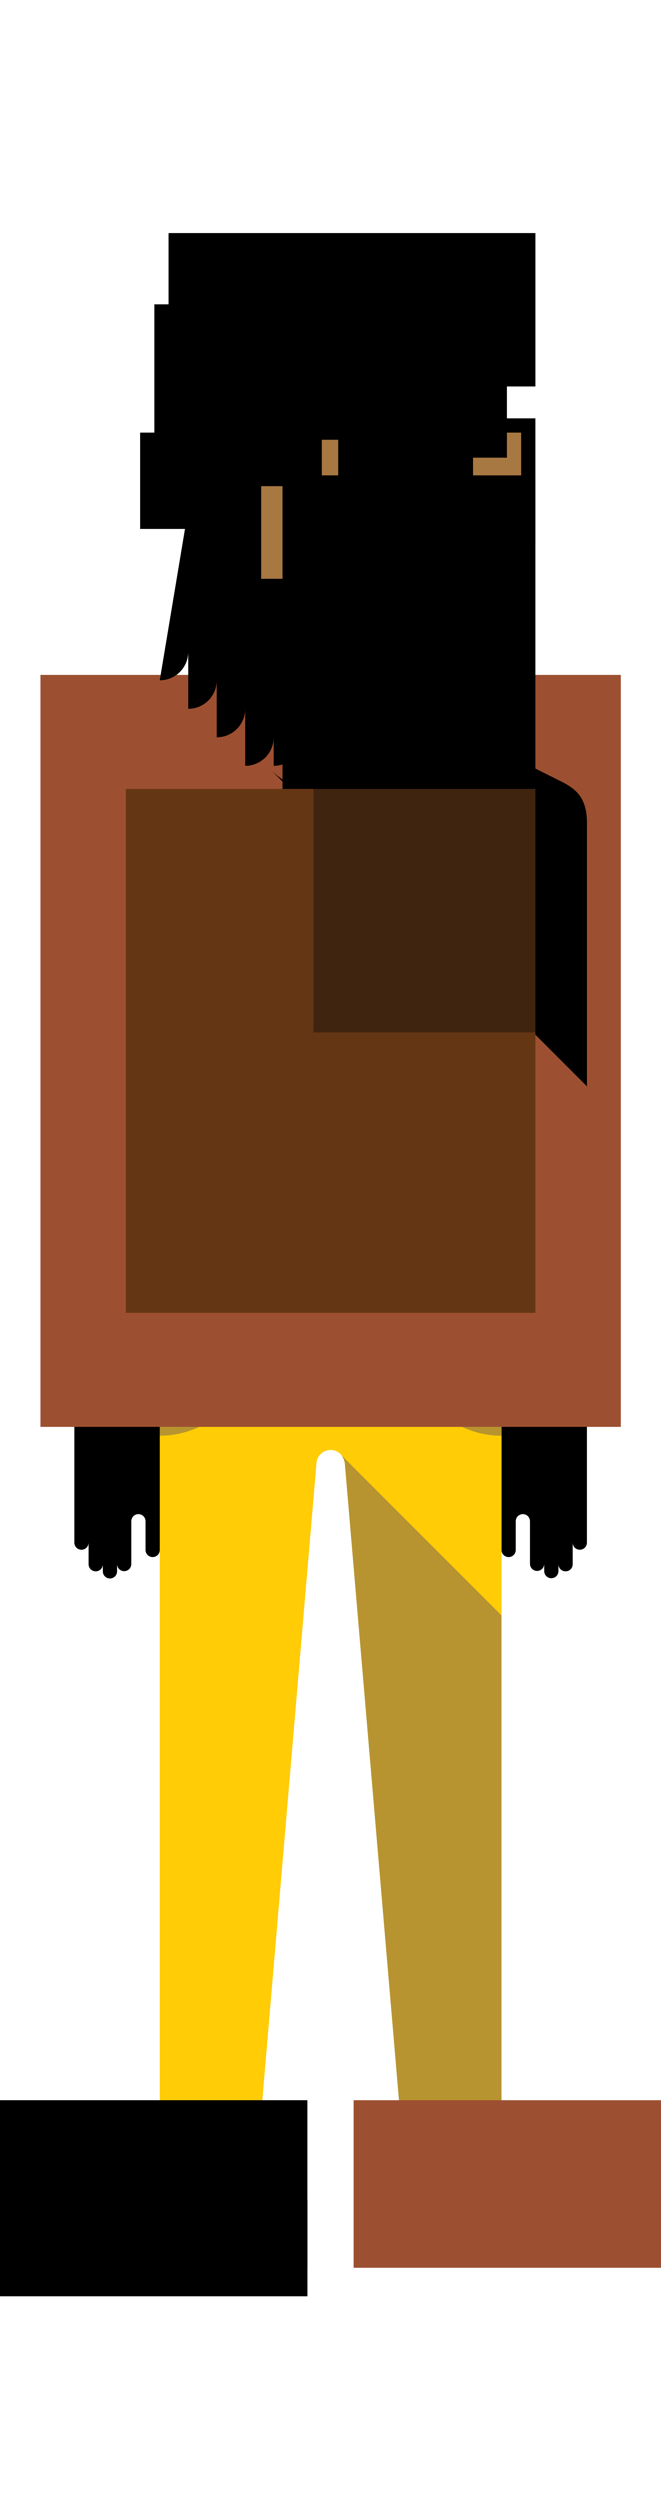 <svg xmlns="http://www.w3.org/2000/svg" id="10d077d9-48ad-4202-849b-1ebd5f47a2b1" data-name="6838c3e1-efa4-4623-9be6-c272a445ec4c" viewBox="0 0 90 340.16"><defs><style>.ddeae75d-22e1-40c6-97df-b16d77d36d7e{fill:none;clip-rule:evenodd}.f2609a43-b683-438f-a0de-02ed8eef80df{clip-path:url(#4c57af4e-71d7-45ba-a8c3-f5fb71f69aeb)}.ba5ace41-33e6-4dd0-8331-1bbde46eff29{clip-path:url(#d38d5039-191f-466f-82e7-8a31fc9726b9)}.a42d4922-c5c7-4122-8677-8dd84d01ec24{fill:#ffcc05}.a74e4b61-fd72-41f4-8f9f-96ca1cf2366e{clip-path:url(#42fee76e-f56b-4f23-bd92-1f667bdab7fc)}.e201acf2-08f1-4f92-bc4b-5a4bd8da7bcf{fill:#b7942f}.ed8e281e-bc82-45db-b9cf-029d31c3ebf8{clip-path:url(#8f6717b2-2862-43d6-a5fc-55135be08286)}.bd61819c-7fee-4e1a-8b7a-821c28f1c36f{clip-path:url(#a411db7a-0e9c-4f82-ac21-578e6e74b083)}.c531cf41-63f2-4d06-bfaa-25fc8f9578c6{fill:#a77841}.f4905f44-764a-412c-b206-d6f71578e882{clip-path:url(#f421cc9e-8eca-45cd-b6ae-92918a4d9d09)}.ba1d3188-0911-4406-b7d6-dc9aa5d5d446{clip-path:url(#74cc6a19-c3c1-4864-a4b0-8abf752b5a3c)}.b60a0001-81ed-45b1-bf25-9028217103c7{clip-path:url(#2af0a62d-4266-4ab3-b72d-94d827b29807)}.a281c6a5-ba67-4e03-9281-f1574c5bae1f{clip-path:url(#19c097f9-ef17-4ba8-8d1f-fbb8b27c843c)}.b0515b18-a570-417c-bb5c-550b06aab9d7{clip-path:url(#c052d8df-aebc-40da-9e66-a8e2b9d85611)}.fa4b5013-d0aa-41cc-94c8-8da97e9a58d4{clip-path:url(#b6deeee2-bcf3-4b2d-be67-e78003305bf4)}.b4c1e5e6-80f8-4c43-8183-f5bb977b285c{clip-path:url(#de273385-8f89-4a3d-af66-f202650e61f8)}.e3c2392b-8596-4ef3-a92e-d7285d2dccdb{clip-path:url(#7236a686-29a8-4f0c-ac7f-bf4e5b414b65)}.caae3564-5ec1-4088-83cb-1af578ec1def{clip-path:url(#1e78f748-2eff-42bf-beb5-6e19ac5a9dc0)}.a20c12e8-c128-4cb9-8f5f-270fc52652c0{clip-path:url(#af53a439-f03f-44ff-9a0c-a8ff0c0e4361)}.a31bae89-45dd-4daf-809f-0e2f7f41235d{clip-path:url(#0bdd9eac-140a-415c-83fd-c5a20b1f6e70)}.f8082254-f737-4f46-9bd8-f6b8ca0163d6{fill:#9d5031}.dba38419-e5a5-4585-a284-d143812eb1fc{clip-path:url(#81437b03-6e58-48ac-a623-ecfdc01dfbb3)}.c93d0eec-593e-448b-a32a-c595e58a221c{clip-path:url(#fe6bf25b-3e7c-493b-8fb9-4e515b556349)}.de775c73-6381-4fca-9c3e-c9a0c30e2bd9{clip-path:url(#c6d9b38b-1ba5-4b66-ba98-8c7b37846653)}.b278e2ca-fabd-4892-b379-af50c550b694{fill:#e5e5e4}.b9844eff-70aa-4e74-b469-26dc03074411{fill:#653614}.d05490a7-58c8-450f-b6ac-b36475d3e802{fill:#3f2410}</style><clipPath id="4c57af4e-71d7-45ba-a8c3-f5fb71f69aeb"><path d="M68.283 210.866a.97.97 0 1 0 1.939 0v-3.878a.969.969 0 1 1 1.938 0v5.818a.97.97 0 0 0 1.939.012v.958a.969.969 0 1 0 1.938 0v-.97a.97.97 0 1 0 1.939 0V209.9a.969.969 0 0 0 1.938 0v-74.667H68.283v75.634z" class="ddeae75d-22e1-40c6-97df-b16d77d36d7e"/></clipPath><clipPath id="d38d5039-191f-466f-82e7-8a31fc9726b9"><path d="M21.755 177.9h46.529v41.9l-21.326-20.57a1.939 1.939 0 0 0-3.878 0l-7.755 91.149h-13.57V177.9z" class="ddeae75d-22e1-40c6-97df-b16d77d36d7e"/></clipPath><clipPath id="42fee76e-f56b-4f23-bd92-1f667bdab7fc"><path d="M33.387 187.595a12.61 12.61 0 0 1-11.633 7.758v-1.94a10.609 10.609 0 0 0 6.149-1.949 10.722 10.722 0 0 0 3.353-3.869h2.131zm23.264 0a12.606 12.606 0 0 0 11.633 7.758v-1.94a10.659 10.659 0 0 1-9.5-5.818h-2.133z" class="ddeae75d-22e1-40c6-97df-b16d77d36d7e"/></clipPath><clipPath id="8f6717b2-2862-43d6-a5fc-55135be08286"><path d="M68.284 219.8v70.577H54.713l-7.755-91.147a2.264 2.264 0 0 0-.531-1.29z" class="ddeae75d-22e1-40c6-97df-b16d77d36d7e"/></clipPath><clipPath id="a411db7a-0e9c-4f82-ac21-578e6e74b083"><path d="M33.387 84.811h23.265v27.15H33.387z" class="74fec21a-39db-4aba-9cb0-bc2d6dd47b9e"/></clipPath><clipPath id="d480a0a8-ba8a-4837-b42a-c07477ef4c2c"><path d="M33.387 84.81h23.265v27.151h-4.154L33.387 92.843V84.81z" class="ddeae75d-22e1-40c6-97df-b16d77d36d7e"/></clipPath><clipPath id="10510a74-e03a-4bda-a6d4-bfd0074e4321"><path d="M64.407 61.538a3.879 3.879 0 1 0 3.878 3.878 3.878 3.878 0 0 0-3.878-3.878" class="ddeae75d-22e1-40c6-97df-b16d77d36d7e"/></clipPath><clipPath id="581d7629-a50b-44ef-9a92-92315a5cf369"><path d="M64.407 63.477a1.939 1.939 0 1 0 1.938 1.939 1.939 1.939 0 0 0-1.938-1.939" class="ddeae75d-22e1-40c6-97df-b16d77d36d7e"/></clipPath><clipPath id="f421cc9e-8eca-45cd-b6ae-92918a4d9d09"><path d="M25.632 61.538a3.879 3.879 0 1 0 3.878 3.878 3.877 3.877 0 0 0-3.878-3.878" class="ddeae75d-22e1-40c6-97df-b16d77d36d7e"/></clipPath><clipPath id="360bae71-0892-46a1-b6d3-2e4dd20d8825"><path d="M25.632 63.477a1.939 1.939 0 1 0 1.938 1.939 1.938 1.938 0 0 0-1.938-1.939" class="ddeae75d-22e1-40c6-97df-b16d77d36d7e"/></clipPath><clipPath id="74cc6a19-c3c1-4864-a4b0-8abf752b5a3c"><path d="M45.02 38.267a19.446 19.446 0 0 1 19.386 19.391v19.4a19.387 19.387 0 1 1-38.774 0v-19.4A19.447 19.447 0 0 1 45.02 38.267" class="ddeae75d-22e1-40c6-97df-b16d77d36d7e"/></clipPath><clipPath id="2af0a62d-4266-4ab3-b72d-94d827b29807"><path d="M25.905 78.991a19.663 19.663 0 0 0 38.229 0H56.49l-11.471-5.817-11.471 5.817h-7.643z" class="ddeae75d-22e1-40c6-97df-b16d77d36d7e"/></clipPath><clipPath id="b520d05d-523e-4ed0-8fa6-8c0f11580234"><path d="M48.776 83.84a7.756 7.756 0 0 0 4-6.788l-7.755.97-7.755-.97a7.754 7.754 0 0 0 4 6.788h7.512z" class="ddeae75d-22e1-40c6-97df-b16d77d36d7e"/></clipPath><clipPath id="19c097f9-ef17-4ba8-8d1f-fbb8b27c843c"><path d="M45.019 84.81a7.722 7.722 0 0 0 3.756-.97 7.757 7.757 0 0 0-7.512 0 7.726 7.726 0 0 0 3.756.97" class="ddeae75d-22e1-40c6-97df-b16d77d36d7e"/></clipPath><clipPath id="c052d8df-aebc-40da-9e66-a8e2b9d85611"><path d="M35.326 61.538a3.879 3.879 0 1 1-3.878 3.878 3.878 3.878 0 0 1 3.878-3.878" class="ddeae75d-22e1-40c6-97df-b16d77d36d7e"/></clipPath><clipPath id="b6deeee2-bcf3-4b2d-be67-e78003305bf4"><path d="M50.836 77.053a1.948 1.948 0 0 1-1.936 1.939h-7.758a1.946 1.946 0 0 1-1.942-1.939h11.636z" class="ddeae75d-22e1-40c6-97df-b16d77d36d7e"/></clipPath><clipPath id="de273385-8f89-4a3d-af66-f202650e61f8"><path d="M45.019 73.174a5.818 5.818 0 0 0 5.817 5.818h5.816a5.817 5.817 0 0 0-5.816-5.818h-5.817z" class="ddeae75d-22e1-40c6-97df-b16d77d36d7e"/></clipPath><clipPath id="0cf0d61a-6e88-4989-b0ae-ffcf7d32321e"><path d="M54.713 61.538a3.879 3.879 0 1 1-3.878 3.878 3.878 3.878 0 0 1 3.878-3.878" class="ddeae75d-22e1-40c6-97df-b16d77d36d7e"/></clipPath><clipPath id="edec0303-7490-4a0a-8167-ab2255f943ce"><path d="M35.326 63.477a1.939 1.939 0 1 1-1.938 1.939 1.939 1.939 0 0 1 1.938-1.939" class="ddeae75d-22e1-40c6-97df-b16d77d36d7e"/></clipPath><clipPath id="b489b16d-91e9-4063-b429-c47e0edd94a0"><path d="M54.713 63.477a1.939 1.939 0 1 1-1.938 1.939 1.939 1.939 0 0 1 1.938-1.939" class="ddeae75d-22e1-40c6-97df-b16d77d36d7e"/></clipPath><clipPath id="7236a686-29a8-4f0c-ac7f-bf4e5b414b65"><path d="M33.387 64.447a.969.969 0 1 1-.97.969.969.969 0 0 1 .97-.969" class="ddeae75d-22e1-40c6-97df-b16d77d36d7e"/></clipPath><clipPath id="1e78f748-2eff-42bf-beb5-6e19ac5a9dc0"><path d="M52.775 64.447a.969.969 0 1 1-.97.969.97.97 0 0 1 .97-.969" class="ddeae75d-22e1-40c6-97df-b16d77d36d7e"/></clipPath><clipPath id="1b5e8976-52b0-4f31-a909-08f9e96e5b4b"><path d="M29.51 53.781v-7.758a3.877 3.877 0 0 0-3.878 3.877v7.76a3.879 3.879 0 0 0 3.878-3.88" class="ddeae75d-22e1-40c6-97df-b16d77d36d7e"/></clipPath><clipPath id="796fbcba-ecac-42f6-b2a9-d777c898483d"><path d="M56.653 47.962H27.571A11.635 11.635 0 0 1 39.2 36.326h29.087a11.636 11.636 0 0 1-11.634 11.636" class="ddeae75d-22e1-40c6-97df-b16d77d36d7e"/></clipPath><clipPath id="70d785b0-cddf-4e55-bc91-d082a69b28b1"><path d="M56.653 47.962H27.571v-.151a5.817 5.817 0 0 1 5.814-5.667H62.47a5.817 5.817 0 0 0 5.814-5.666 11.634 11.634 0 0 1-11.631 11.484" class="ddeae75d-22e1-40c6-97df-b16d77d36d7e"/></clipPath><clipPath id="093e6a75-eed7-4104-8ac8-a7e702533b0c"><path d="M60.529 53.781v-7.758a3.878 3.878 0 0 1 3.877 3.877v7.76a3.879 3.879 0 0 1-3.878-3.879" class="ddeae75d-22e1-40c6-97df-b16d77d36d7e"/></clipPath><clipPath id="af53a439-f03f-44ff-9a0c-a8ff0c0e4361"><path d="M45.019 73.174H39.2a5.817 5.817 0 0 0-5.817 5.818H39.2a5.817 5.817 0 0 0 5.816-5.818" class="ddeae75d-22e1-40c6-97df-b16d77d36d7e"/></clipPath><clipPath id="336941ff-3733-433a-90a0-13888f2f2fca"><path d="M44.054 65.416a.965.965 0 0 1 1.931 0V69.3a.969.969 0 0 1-.965.969h-1.94a.972.972 0 0 0 0 1.944h1.94a.966.966 0 0 1 0 1.932h-1.939a2.909 2.909 0 0 1 0-5.818h.973v-2.91z" class="ddeae75d-22e1-40c6-97df-b16d77d36d7e"/></clipPath><clipPath id="b8e83dc4-cda4-4166-aee2-9b25d407538b"><path d="M32.421 61.534a.966.966 0 1 1 0-1.931h5.817a.966.966 0 0 1 0 1.931h-5.817z" class="ddeae75d-22e1-40c6-97df-b16d77d36d7e"/></clipPath><clipPath id="3c3d1e9b-747d-4b5a-95bf-06009108ac7e"><path d="M51.631 61.534a.966.966 0 0 1 0-1.931h5.817a.966.966 0 1 1 0 1.931h-5.817z" class="ddeae75d-22e1-40c6-97df-b16d77d36d7e"/></clipPath><clipPath id="0bdd9eac-140a-415c-83fd-c5a20b1f6e70"><path d="M21.755 210.866a.97.97 0 1 1-1.939 0v-3.878a.969.969 0 1 0-1.938 0v5.818a.969.969 0 0 1-1.938.012v.958a.97.97 0 1 1-1.939 0v-.97a.97.97 0 1 1-1.939 0V209.9a.969.969 0 0 1-1.938 0v-74.667h11.631v75.634z" class="ddeae75d-22e1-40c6-97df-b16d77d36d7e"/></clipPath><clipPath id="9c986daf-3095-48ff-add4-a5ca9e3eeb74"><path d="M10.123 189.535v-77.574c0-3.879 1.968-4.863 3.876-5.819l19.388-9.7a11.633 11.633 0 1 0 23.265 0l19.388 9.7c1.908.956 3.878 1.943 3.878 5.819v77.574H68.285V177.9h-46.53v11.638H10.123z" class="ddeae75d-22e1-40c6-97df-b16d77d36d7e"/></clipPath><clipPath id="81437b03-6e58-48ac-a623-ecfdc01dfbb3"><path d="M36.794 104.674a11.633 11.633 0 0 0 19.858-8.228l19.388 9.7c1.909.956 3.878 1.94 3.878 5.819v35.85z" class="ddeae75d-22e1-40c6-97df-b16d77d36d7e"/></clipPath><clipPath id="8cc543fc-2ab6-4535-817f-ce0c31f09966"><path d="M60.529 100.326a3.879 3.879 0 0 1-3.878-3.879v7.753a3.879 3.879 0 0 1-3.878-3.879v3.88a3.879 3.879 0 0 1-3.878-3.88v3.88a3.877 3.877 0 0 1-3.876-3.88l-1.939-5.818 1.938-5.82a11.633 11.633 0 0 0 11.634-11.63 7.759 7.759 0 0 1 7.755-7.753l3.878 23.272a3.878 3.878 0 0 1-3.878-3.88v7.759a3.878 3.878 0 0 1-3.878-3.879v7.759z" class="ddeae75d-22e1-40c6-97df-b16d77d36d7e"/></clipPath><clipPath id="fe6bf25b-3e7c-493b-8fb9-4e515b556349"><path d="M45.02 100.325a3.878 3.878 0 0 1-3.878 3.88v-3.88a3.879 3.879 0 0 1-3.878 3.879v-3.879a3.878 3.878 0 0 1-3.878 3.879v-7.757a3.879 3.879 0 0 1-3.878 3.879v-7.759a3.878 3.878 0 0 1-3.878 3.879v-7.759a3.881 3.881 0 0 1-3.878 3.88l3.88-23.267a7.758 7.758 0 0 1 7.755 7.756 11.633 11.633 0 0 0 11.632 11.631v11.638z" class="ddeae75d-22e1-40c6-97df-b16d77d36d7e"/></clipPath><clipPath id="864220c0-cfaf-4034-b405-36c1a368c63f"><path d="M2.348 303.955h34.9v2.909a.972.972 0 0 1-.97.97H3.316a.973.973 0 0 1-.968-.97v-2.909z" class="ddeae75d-22e1-40c6-97df-b16d77d36d7e"/></clipPath><clipPath id="8deab113-8d34-4a17-aa2f-20de403b3ace"><path d="M35.325 290.379a.974.974 0 0 1 .97.97v1.94a.967.967 0 0 1-.427.8 47.684 47.684 0 0 1 1.37 9.864H2.348a3.665 3.665 0 0 1 2.639-3.676l11.49-2.553a6.949 6.949 0 0 0 4.463-3.914.967.967 0 0 1-.154-.523v-1.94a.973.973 0 0 1 .95-.97h13.59z" class="ddeae75d-22e1-40c6-97df-b16d77d36d7e"/></clipPath><clipPath id="c6d9b38b-1ba5-4b66-ba98-8c7b37846653"><path d="M87.652 303.955h-34.9v2.909a.973.973 0 0 0 .97.97h32.96a.973.973 0 0 0 .97-.97v-2.909z" class="ddeae75d-22e1-40c6-97df-b16d77d36d7e"/></clipPath><clipPath id="e42fdd00-6697-4181-8a81-53d3627b75be"><path d="M54.674 290.379a.973.973 0 0 0-.968.97v1.94a.969.969 0 0 0 .425.8 47.769 47.769 0 0 0-1.37 9.864h34.891a3.666 3.666 0 0 0-2.64-3.676l-11.489-2.553a6.943 6.943 0 0 1-4.463-3.914.967.967 0 0 0 .154-.523v-1.94a.973.973 0 0 0-.95-.97h-13.59z" class="ddeae75d-22e1-40c6-97df-b16d77d36d7e"/></clipPath><clipPath id="3891f713-f454-4e81-9ff4-0149236b0f22"><path d="M25.632 142.989l-3.878-7.756 3.878-7.758-3.878-7.758 3.878-7.758 3.878 7.758-3.878 7.758 3.878 7.758-3.878 7.756 3.878 7.759-3.878 7.752 3.878 7.758-3.878 7.758-3.878-7.758 3.878-7.758-3.878-7.756zm38.774-15.514l-3.876-7.758 3.876-7.758 3.878 7.758-3.878 7.758 3.878 7.758-3.878 7.756 3.878 7.759-3.878 7.752 3.878 7.758-3.878 7.758-3.876-7.758 3.876-7.758-3.876-7.756 3.876-7.759-3.876-7.756zm-7.755 0l-3.878-7.758 3.878-7.758 3.879 7.758-3.879 7.758 3.879 7.758-3.879 7.756 3.879 7.759-3.879 7.752 3.879 7.758-3.879 7.758-3.878-7.758 3.878-7.758-3.878-7.756 3.878-7.759-3.878-7.756zm-7.755 0l-3.876-7.758 3.88-7.757 3.878 7.758-3.878 7.757 3.878 7.758-3.878 7.756 3.878 7.759L48.9 158.5l3.878 7.758-3.878 7.762-3.876-7.758L48.9 158.5l-3.876-7.756 3.876-7.759-3.876-7.756zm-7.754 0l-3.878-7.758 3.878-7.758 3.878 7.758-3.878 7.758 3.878 7.758-3.878 7.756 3.878 7.759-3.878 7.752 3.878 7.758-3.878 7.758-3.878-7.758 3.878-7.758-3.878-7.756 3.878-7.759-3.878-7.756zm-7.755 0l-3.878-7.758 3.878-7.758 3.878 7.758-3.878 7.758 3.878 7.758-3.878 7.756 3.878 7.759-3.878 7.752 3.878 7.758-3.878 7.758-3.878-7.758 3.878-7.758-3.878-7.756 3.878-7.759-3.878-7.756z" class="ddeae75d-22e1-40c6-97df-b16d77d36d7e"/></clipPath><clipPath id="90c91f0b-5ff2-4392-a56d-214bdecf70a6"><path d="M67.97 135.861l-5.17-5.172 1.605-3.214-3.876-7.758 3.876-7.756 3.878 7.756-3.878 7.758 3.878 7.758zm-10.339-10.343l-3.916-3.918-.941-1.884 3.878-7.756 3.878 7.756zm-5.171-5.173l-5.169-5.17 1.605-3.213 3.878 7.756z" class="ddeae75d-22e1-40c6-97df-b16d77d36d7e"/></clipPath></defs><title>people-originals</title><path d="M63.669 130.619h20.86v88.741h-20.86z" class="f2609a43-b683-438f-a0de-02ed8eef80df 6e79f5cc-190d-4ca8-a473-0fb657e71823"/><path d="M17.141 173.284h55.757v121.709H17.141z" class="ba5ace41-33e6-4dd0-8331-1bbde46eff29 a42d4922-c5c7-4122-8677-8dd84d01ec24"/><path d="M17.141 182.981h55.757v16.985H17.141z" class="a74e4b61-fd72-41f4-8f9f-96ca1cf2366e e201acf2-08f1-4f92-bc4b-5a4bd8da7bcf"/><path d="M41.814 193.326h31.084v101.667H41.814z" class="ed8e281e-bc82-45db-b9cf-029d31c3ebf8 e201acf2-08f1-4f92-bc4b-5a4bd8da7bcf"/><path d="M28.773 80.197h32.493v36.378H28.773z" class="bd61819c-7fee-4e1a-8b7a-821c28f1c36f 4cb63897-e438-4121-9f53-6701355c4098"/><path d="M28.773 80.196h32.493v36.378H28.773z" class="79571900-f028-48f8-a0b2-cbab01890288 c531cf41-63f2-4d06-bfaa-25fc8f9578c6"/><path d="M55.915 56.924h16.983v16.985H55.915z" class="021e882d-2ce9-491b-937b-c043111748d1 4cb63897-e438-4121-9f53-6701355c4098"/><path d="M57.855 58.863h13.104V71.97H57.855z" class="50ce0762-3b5a-4b7a-aed9-ca6f8355375a c531cf41-63f2-4d06-bfaa-25fc8f9578c6"/><path d="M17.141 56.924h16.983v16.985H17.141z" class="f4905f44-764a-412c-b206-d6f71578e882 95c5791e-bcf0-49fe-a58d-3d71706b926c"/><path d="M19.08 58.863h13.104V71.97H19.08z" class="5d795742-81bf-4391-8703-24f0a9302967 4cb63897-e438-4121-9f53-6701355c4098"/><path d="M21.018 33.653H69.02v67.407H21.018z" class="ba1d3188-0911-4406-b7d6-dc9aa5d5d446 95c5791e-bcf0-49fe-a58d-3d71706b926c"/><path d="M21.291 68.56h47.457v30.096H21.291z" class="b60a0001-81ed-45b1-bf25-9028217103c7 4cb63897-e438-4121-9f53-6701355c4098"/><path d="M32.65 72.439h24.738v16.015H32.65z" class="50a2b7e6-7480-4cc5-b91e-e28fea40fd6c 985bea20-2baa-46b6-9962-a0e311fe051a"/><path d="M36.649 78.256h16.74v11.168h-16.74z" class="a281c6a5-ba67-4e03-9281-f1574c5bae1f 9e0d9f53-1518-4cb1-b4f7-b77868b10b66"/><path d="M26.834 56.924h16.983v16.985H26.834z" class="b0515b18-a570-417c-bb5c-550b06aab9d7 40961fb9-6433-472a-b6dc-66ce2df09633"/><path d="M34.589 72.439h20.86v11.167h-20.86z" class="fa4b5013-d0aa-41cc-94c8-8da97e9a58d4 40961fb9-6433-472a-b6dc-66ce2df09633"/><path d="M40.405 68.56h20.86v15.045h-20.86z" class="b4c1e5e6-80f8-4c43-8183-f5bb977b285c 985bea20-2baa-46b6-9962-a0e311fe051a"/><path d="M46.222 56.924h16.983v16.985H46.222z" class="0eac99a6-3a64-43e5-8df1-effc7431305c 40961fb9-6433-472a-b6dc-66ce2df09633"/><path d="M28.774 58.863h13.104V71.97H28.774z" class="0dd0d74e-6e96-4910-9583-24bf2ea5334a 6e368964-1820-4596-901d-706acabe809e"/><path d="M48.161 58.863h13.104V71.97H48.161z" class="6d575c16-f17c-4df7-a498-40eab27fc4b7 6e368964-1820-4596-901d-706acabe809e"/><path d="M27.804 59.833h11.167V71H27.804z" class="e3c2392b-8596-4ef3-a92e-d7285d2dccdb 40961fb9-6433-472a-b6dc-66ce2df09633"/><path d="M47.191 59.833h11.166V71H47.191z" class="caae3564-5ec1-4088-83cb-1af578ec1def 40961fb9-6433-472a-b6dc-66ce2df09633"/><path d="M21.018 41.41h13.105v20.866H21.018z" class="7aba6bc3-0ea0-45fe-af82-152a4af062fe 25a0d121-b2ed-4a76-8ed1-f6230ba1a2cc"/><path d="M22.957 31.712h49.944v20.864H22.957z" class="1386d0e6-244a-4737-aae4-a38f7d15e60c 25a0d121-b2ed-4a76-8ed1-f6230ba1a2cc"/><path d="M22.957 31.864h49.941v20.713H22.957z" class="13a8fefa-23a2-472c-b552-51bf3fd01526 985bea20-2baa-46b6-9962-a0e311fe051a"/><path d="M55.915 41.41H69.02v20.864H55.915z" class="308023df-1782-4544-98fd-f78334fba3b8 985bea20-2baa-46b6-9962-a0e311fe051a"/><path d="M28.773 68.56h20.86v15.045h-20.86z" class="a20c12e8-c128-4cb9-8f5f-270fc52652c0 25a0d121-b2ed-4a76-8ed1-f6230ba1a2cc"/><path d="M35.558 59.837h15.04v18.92h-15.04z" class="5762219d-ffb9-4aa4-b040-695fe0025559 c531cf41-63f2-4d06-bfaa-25fc8f9578c6"/><path d="M26.842 54.989h16.975v11.159H26.842z" class="49a832bb-d123-4ce7-973c-3674e03f5e61 985bea20-2baa-46b6-9962-a0e311fe051a"/><path d="M46.052 54.989h16.975v11.159H46.052z" class="75242859-384e-4a7a-a4e9-ea4a92811dfc 985bea20-2baa-46b6-9962-a0e311fe051a"/><path d="M5.508 130.619h20.86v88.741H5.508z" class="a31bae89-45dd-4daf-809f-0e2f7f41235d 6e79f5cc-190d-4ca8-a473-0fb657e71823"/><path d="M5.509 91.831h79.022v102.318H5.509z" class="70a52cdb-5e74-4ae8-8d32-bcddcf4026cf f8082254-f737-4f46-9bd8-f6b8ca0163d6"/><path d="M32.18 91.832h52.351v60.592H32.18z" class="dba38419-e5a5-4585-a284-d143812eb1fc 96bc5cc7-579c-42ae-9971-ed8cdede65a7"/><path d="M38.467 64.682h34.431v44.137H38.467z" class="64ab085f-dcd7-464f-853e-ad5ffaca5206 985bea20-2baa-46b6-9962-a0e311fe051a"/><path d="M17.141 64.682h32.493v44.137H17.141z" class="c93d0eec-593e-448b-a32a-c595e58a221c 25a0d121-b2ed-4a76-8ed1-f6230ba1a2cc"/><path d="M-2.266 299.341h44.125v13.107H-2.266z" class="415d2eb0-613d-4b56-9258-78b5ee244309 40961fb9-6433-472a-b6dc-66ce2df09633"/><path d="M-2.266 285.765h44.118v22.804H-2.266z" class="67baaa6e-38be-4f17-889a-4fa1e27c9db4 694f96e7-0550-4e2c-b31d-0a74da7a1116"/><path d="M48.141 299.341h44.125v13.107H48.141z" class="de775c73-6381-4fca-9c3e-c9a0c30e2bd9 b278e2ca-fabd-4892-b379-af50c550b694"/><path d="M48.147 285.765h44.12v22.804h-44.12z" class="5ed2c5c7-56e8-427d-bf5f-fa4953b8a97a f8082254-f737-4f46-9bd8-f6b8ca0163d6"/><path d="M17.141 107.346h55.757v71.288H17.141z" class="4fae22aa-14aa-436e-8f5b-5dc0a07aa88f b9844eff-70aa-4e74-b469-26dc03074411"/><path d="M42.677 107.347h30.22v33.128h-30.22z" class="3d4f7da5-8686-452a-a154-ea99c48f9994 d05490a7-58c8-450f-b6ac-b36475d3e802"/></svg>